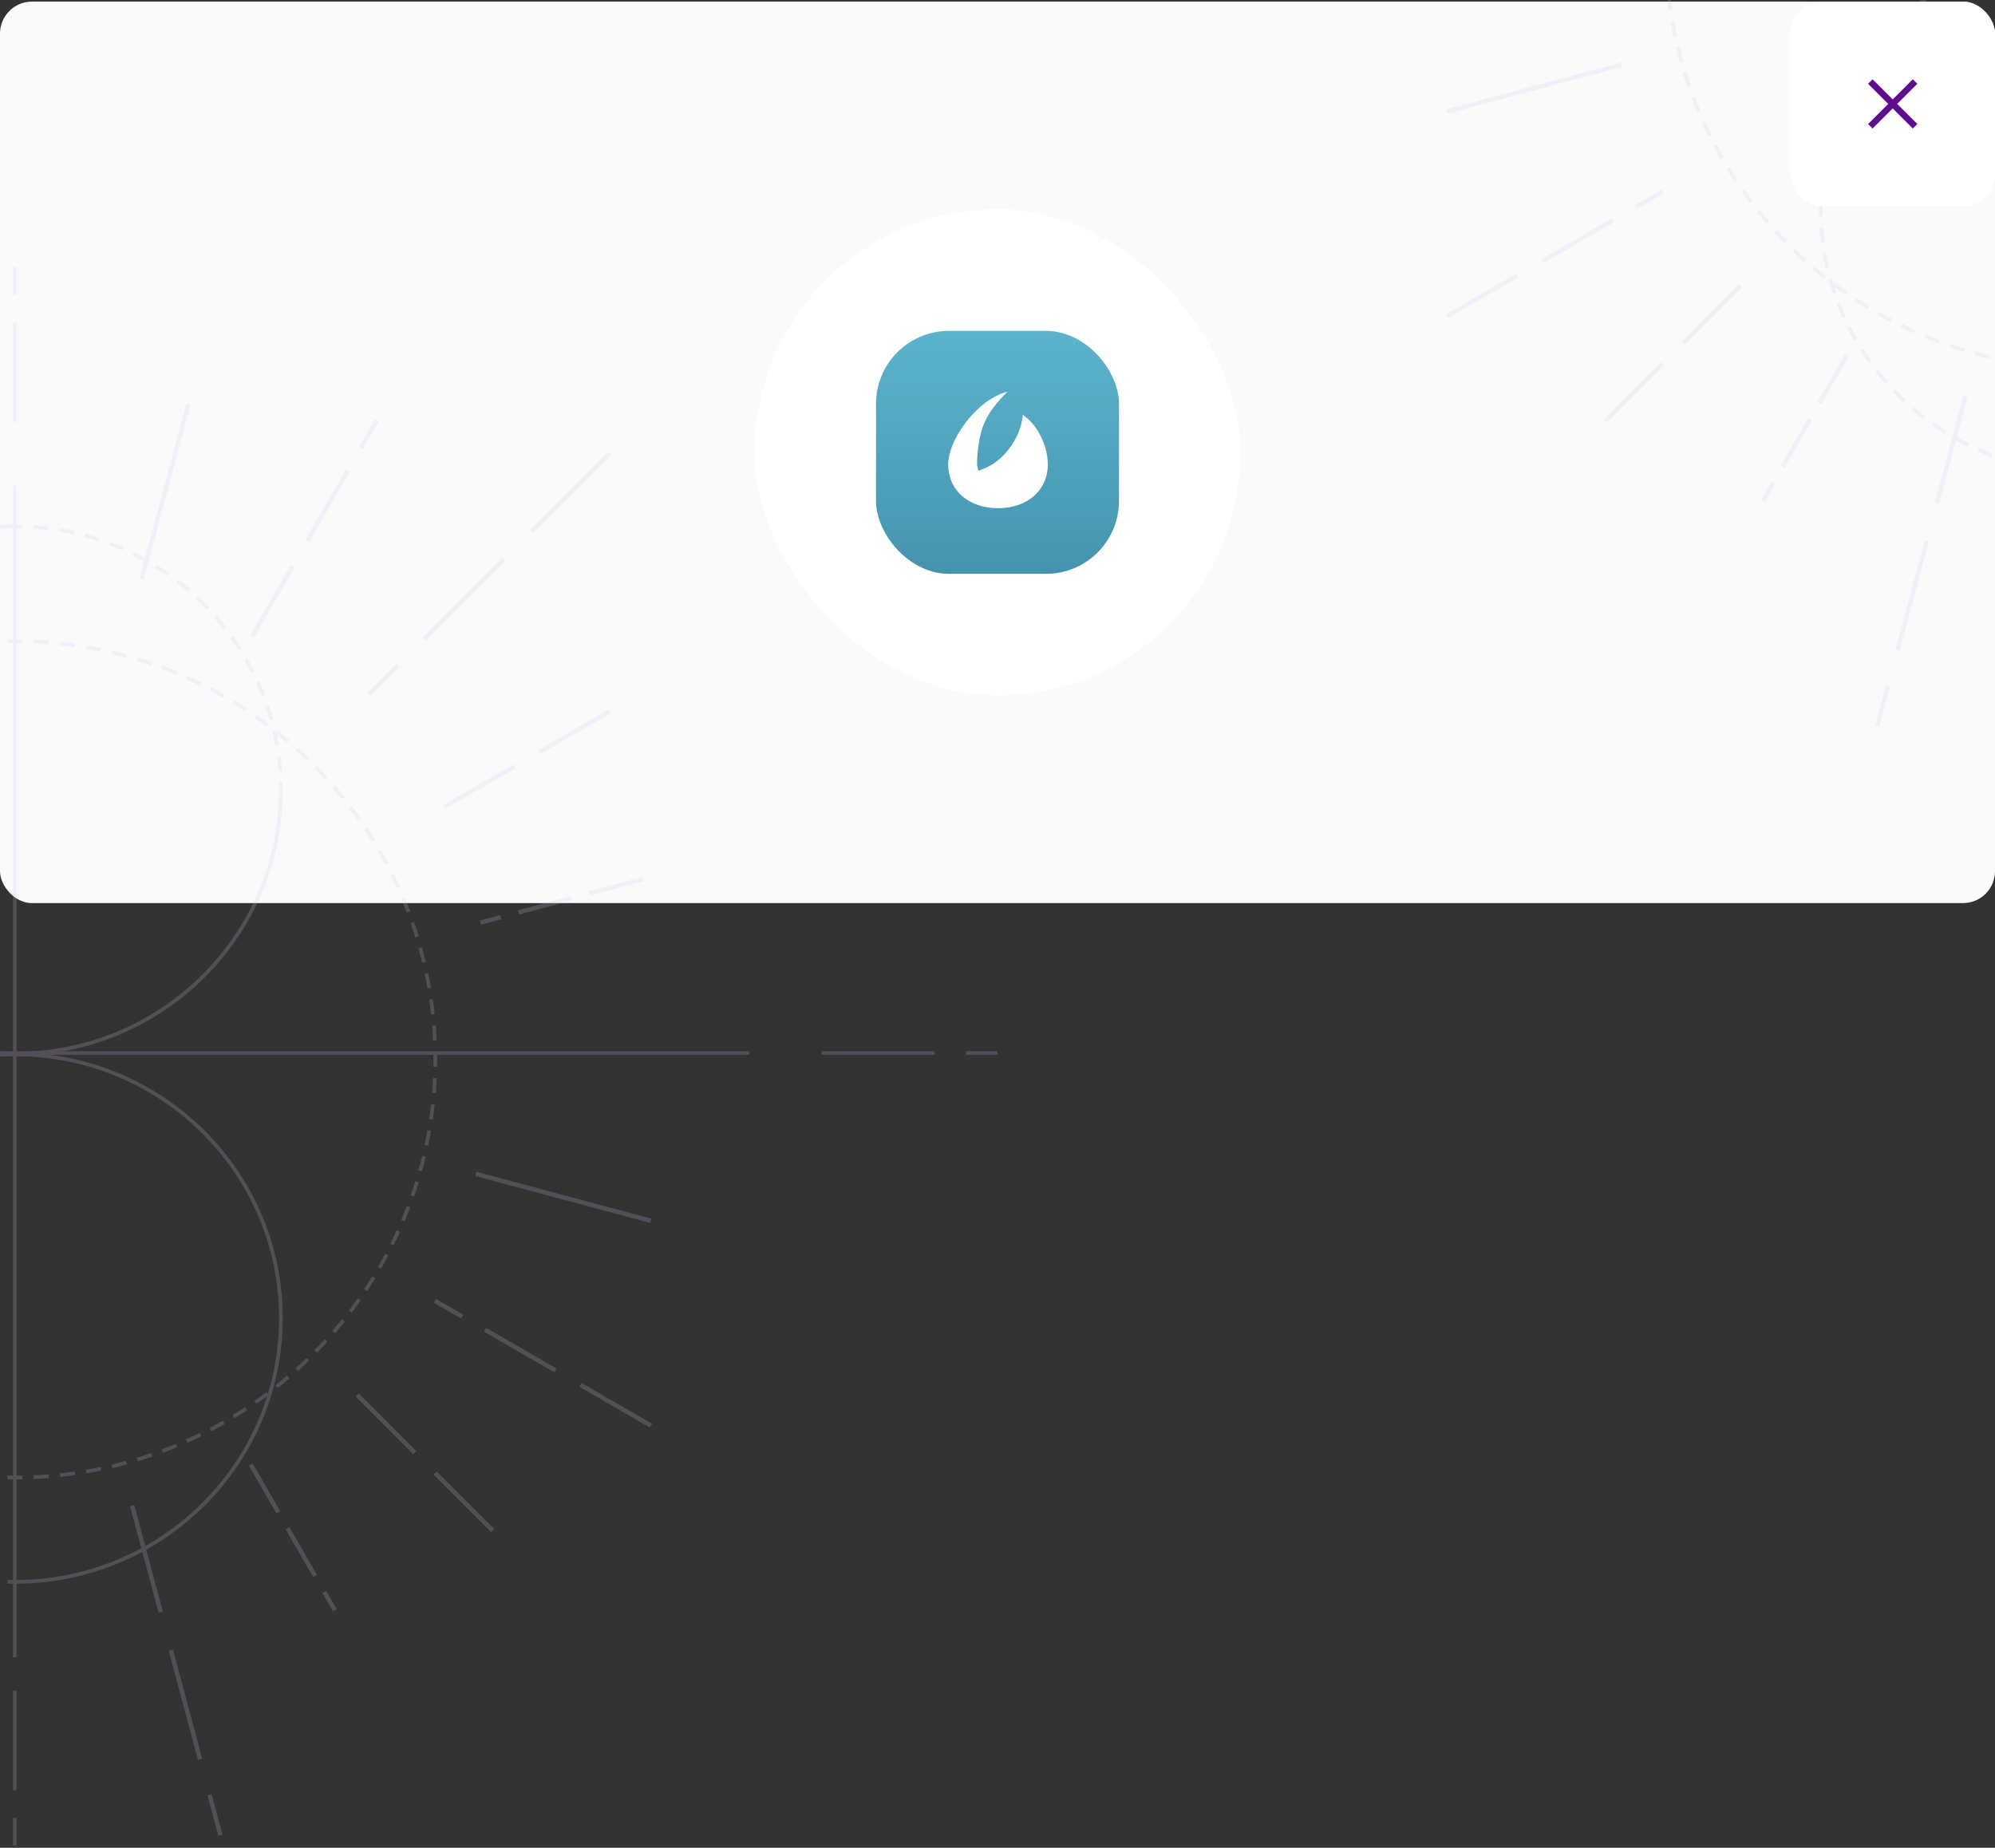 <svg width="624" height="578" viewBox="0 0 624 578" fill="none" xmlns="http://www.w3.org/2000/svg">
    <rect x="0" y="0" width="624" height="578" fill="#333333" stroke="none"/>
    <rect y="0.5" width="624" height="282" rx="10" fill="#FAFAFB"/>
    <g opacity="0.2">
        <path d="M-51.488 126.605L-36.826 181.361L-35.501 181.006L-50.163 126.25L-51.488 126.605Z" fill="#D9BDE6"/>
        <path d="M-110.291 131.894L-105.365 140.432L-104.178 139.745L-109.104 131.207L-110.291 131.894Z" fill="#D9BDE6"/>
        <path d="M135.699 407.507L144.231 412.436L144.917 411.248L136.385 406.318L135.699 407.507Z" fill="#D9BDE6"/>
        <path d="M151.345 416.544L173.386 429.278L174.072 428.09L152.03 415.356L151.345 416.544Z" fill="#D9BDE6"/>
        <path d="M203.25 446.531L181.208 433.796L181.894 432.608L203.936 445.342L203.25 446.531Z" fill="#D9BDE6"/>
        <path d="M-88.538 169.603L-101.264 147.547L-100.076 146.861L-87.35 168.917L-88.538 169.603Z" fill="#D9BDE6"/>
        <path d="M-84.018 177.43L-71.292 199.486L-70.104 198.8L-82.83 176.743L-84.018 177.43Z" fill="#D9BDE6"/>
        <path d="M-148.66 287.565L-142.316 289.267L-141.961 287.941L-148.305 286.24L-148.66 287.565Z" fill="#D9BDE6"/>
        <path d="M-154.209 286.077L-170.864 281.611L-170.509 280.286L-153.854 284.751L-154.209 286.077Z" fill="#D9BDE6"/>
        <path d="M-193.071 275.658L-176.417 280.123L-176.062 278.797L-192.716 274.332L-193.071 275.658Z" fill="#D9BDE6"/>
        <path d="M104.127 504.022L100.843 498.33L102.03 497.644L105.315 503.335L104.127 504.022Z" fill="#D9BDE6"/>
        <path d="M89.347 478.408L97.968 493.349L99.156 492.663L90.535 477.721L89.347 478.408Z" fill="#D9BDE6"/>
        <path d="M86.474 473.427L77.853 458.486L79.04 457.8L87.661 472.741L86.474 473.427Z" fill="#D9BDE6"/>
        <path d="M-160.954 235.812L-182.996 223.078L-182.31 221.889L-160.268 234.624L-160.954 235.812Z" fill="#D9BDE6"/>
        <path d="M-153.134 240.331L-131.092 253.065L-130.406 251.877L-152.448 239.143L-153.134 240.331Z" fill="#D9BDE6"/>
        <path d="M129.237 454.864L111.24 436.855L112.21 435.885L130.207 453.894L129.237 454.864Z" fill="#D9BDE6"/>
        <path d="M135.625 461.255L153.622 479.264L154.592 478.293L136.595 460.284L135.625 461.255Z" fill="#D9BDE6"/>
        <path d="M-116.957 208.508L-107.668 217.803L-106.698 216.832L-115.987 207.537L-116.957 208.508Z" fill="#D9BDE6"/>
        <path d="M-125.088 200.375L-150.052 175.395L-149.082 174.425L-124.118 199.405L-125.088 200.375Z" fill="#D9BDE6"/>
        <path d="M-183.137 142.281L-158.754 166.681L-157.784 165.71L-182.168 141.311L-183.137 142.281Z" fill="#D9BDE6"/>
        <path d="M68.292 574.291L64.892 561.594L66.217 561.239L69.617 573.936L68.292 574.291Z" fill="#D9BDE6"/>
        <path d="M52.783 516.36L61.92 550.484L63.245 550.129L54.108 516.005L52.783 516.36Z" fill="#D9BDE6"/>
        <path d="M49.597 504.457L40.672 471.127L41.997 470.772L50.922 504.102L49.597 504.457Z" fill="#D9BDE6"/>
        <path d="M203.386 382.543L148.666 367.871L149.021 366.545L203.741 381.217L203.386 382.543Z" fill="#D9BDE6"/>
        <path d="M-136.101 412.439L-127.569 407.509L-128.254 406.321L-136.787 411.25L-136.101 412.439Z" fill="#D9BDE6"/>
        <path d="M-143.214 416.543L-165.256 429.277L-165.942 428.089L-143.9 415.354L-143.214 416.543Z" fill="#D9BDE6"/>
        <path d="M-195.118 446.531L-173.076 433.796L-173.762 432.608L-195.804 445.342L-195.118 446.531Z" fill="#D9BDE6"/>
        <path d="M118.423 131.894L113.497 140.432L112.309 139.745L117.235 131.207L118.423 131.894Z" fill="#D9BDE6"/>
        <path d="M96.664 169.603L109.39 147.547L108.202 146.861L95.476 168.917L96.664 169.603Z" fill="#D9BDE6"/>
        <path d="M92.151 177.43L79.425 199.486L78.237 198.8L90.963 176.743L92.151 177.43Z" fill="#D9BDE6"/>
        <path d="M156.792 287.565L150.447 289.267L150.092 287.941L156.437 286.24L156.792 287.565Z" fill="#D9BDE6"/>
        <path d="M162.34 286.077L178.994 281.611L178.639 280.286L161.985 284.751L162.34 286.077Z" fill="#D9BDE6"/>
        <path d="M201.202 275.658L184.548 280.123L184.193 278.797L200.847 274.332L201.202 275.658Z" fill="#D9BDE6"/>
        <path d="M-95.996 504.022L-92.712 498.33L-93.9 497.644L-97.184 503.335L-95.996 504.022Z" fill="#D9BDE6"/>
        <path d="M-81.217 478.408L-89.838 493.349L-91.026 492.663L-82.405 477.721L-81.217 478.408Z" fill="#D9BDE6"/>
        <path d="M-78.343 473.427L-69.722 458.486L-70.91 457.8L-79.531 472.741L-78.343 473.427Z" fill="#D9BDE6"/>
        <path d="M169.082 235.813L191.123 223.079L190.438 221.891L168.396 234.625L169.082 235.813Z" fill="#D9BDE6"/>
        <path d="M161.263 240.331L139.221 253.065L138.535 251.877L160.577 239.143L161.263 240.331Z" fill="#D9BDE6"/>
        <path d="M-121.11 454.864L-103.112 436.855L-104.082 435.885L-122.079 453.894L-121.11 454.864Z" fill="#D9BDE6"/>
        <path d="M-127.499 461.254L-145.496 479.262L-146.466 478.292L-128.469 460.283L-127.499 461.254Z" fill="#D9BDE6"/>
        <path d="M125.083 208.508L115.794 217.803L114.824 216.832L124.113 207.537L125.083 208.508Z" fill="#D9BDE6"/>
        <path d="M133.214 200.375L158.178 175.395L157.208 174.425L132.245 199.405L133.214 200.375Z" fill="#D9BDE6"/>
        <path d="M191.264 142.281L166.88 166.681L165.911 165.71L190.294 141.311L191.264 142.281Z" fill="#D9BDE6"/>
        <path d="M-60.16 574.291L-56.761 561.594L-58.085 561.239L-61.485 573.936L-60.16 574.291Z" fill="#D9BDE6"/>
        <path d="M-44.651 516.36L-53.789 550.484L-55.114 550.129L-45.976 516.005L-44.651 516.36Z" fill="#D9BDE6"/>
        <path d="M-41.465 504.457L-32.54 471.127L-33.865 470.772L-42.79 504.102L-41.465 504.457Z" fill="#D9BDE6"/>
        <path d="M-195.255 382.543L-140.534 367.871L-140.889 366.545L-195.61 381.217L-195.255 382.543Z" fill="#D9BDE6"/>
        <path d="M59.617 126.605L44.955 181.361L43.63 181.006L58.292 126.25L59.617 126.605Z" fill="#D9BDE6"/>
        <path d="M-238.175 329.955H-248V328.834H-238.175V329.955Z" fill="#D9BDE6"/>
        <path d="M-192.983 329.955H-228.352V328.834H-192.983V329.955Z" fill="#D9BDE6"/>
        <path d="M234.386 329.955H94.458H-45.47L-181.193 329.955V328.834L-45.47 328.834H94.458H234.386V329.955Z" fill="#D9BDE6"/>
        <path d="M292.352 329.955L256.983 329.955V328.834L292.352 328.834V329.955Z" fill="#D9BDE6"/>
        <path d="M312 329.955H302.175V328.834H312V329.955Z" fill="#D9BDE6"/>
        <path d="M5.176 83.5L5.176 92.164H4.066L4.066 83.5H5.176Z" fill="#D9BDE6"/>
        <path d="M5.176 100.828L5.176 132.018H4.066L4.066 100.828H5.176Z" fill="#D9BDE6"/>
        <path d="M5.176 151.946L5.176 518.43H4.066L4.066 151.946H5.176Z" fill="#D9BDE6"/>
        <path d="M5.176 528.827L5.176 560.017H4.066L4.066 528.827H5.176Z" fill="#D9BDE6"/>
        <path d="M5.176 568.681L5.176 577.345H4.066L4.066 568.681H5.176Z" fill="#D9BDE6"/>
        <path fill-rule="evenodd" clip-rule="evenodd" d="M2.303 199.99C3.093 199.976 3.884 199.969 4.676 199.969C5.469 199.969 6.26 199.976 7.05 199.99L7.03 201.151C6.247 201.137 5.462 201.131 4.676 201.131C3.89 201.131 3.106 201.137 2.323 201.151L2.303 199.99ZM10.591 200.099C12.173 200.168 13.748 200.265 15.316 200.389L15.224 201.547C13.67 201.424 12.109 201.328 10.54 201.259L10.591 200.099ZM-5.963 200.389C-4.395 200.265 -2.82 200.168 -1.238 200.099L-1.187 201.259C-2.756 201.328 -4.317 201.424 -5.871 201.547L-5.963 200.389ZM18.843 200.716C20.416 200.883 21.982 201.078 23.538 201.299L23.375 202.449C21.831 202.229 20.28 202.037 18.72 201.871L18.843 200.716ZM-14.185 201.299C-12.629 201.078 -11.063 200.883 -9.49 200.716L-9.367 201.871C-10.927 202.037 -12.479 202.229 -14.022 202.449L-14.185 201.299ZM27.045 201.846C28.602 202.111 30.15 202.402 31.689 202.72L31.453 203.857C29.928 203.542 28.394 203.253 26.85 202.991L27.045 201.846ZM-22.335 202.72C-20.797 202.402 -19.249 202.111 -17.692 201.846L-17.497 202.991C-19.041 203.253 -20.576 203.542 -22.1 203.857L-22.335 202.72ZM-30.387 204.651C-28.87 204.236 -27.342 203.848 -25.804 203.486L-25.538 204.617C-27.063 204.975 -28.577 205.36 -30.081 205.771L-30.387 204.651ZM35.157 203.486C36.695 203.848 38.223 204.236 39.74 204.651L39.434 205.771C37.93 205.36 36.416 204.975 34.891 204.617L35.157 203.486ZM-38.298 207.083C-36.808 206.573 -35.307 206.089 -33.794 205.631L-33.458 206.743C-34.957 207.197 -36.446 207.676 -37.922 208.181L-38.298 207.083ZM43.147 205.631C44.66 206.089 46.161 206.573 47.651 207.083L47.275 208.181C45.798 207.676 44.31 207.197 42.811 206.743L43.147 205.631ZM-46.038 210.007C-44.584 209.404 -43.116 208.827 -41.636 208.276L-41.231 209.364C-42.698 209.911 -44.152 210.483 -45.594 211.079L-46.038 210.007ZM50.989 208.276C52.469 208.827 53.937 209.404 55.391 210.007L54.947 211.079C53.505 210.483 52.051 209.911 50.584 209.364L50.989 208.276ZM-53.581 213.412C-52.168 212.72 -50.74 212.052 -49.298 211.409L-48.825 212.469C-50.254 213.107 -51.669 213.769 -53.071 214.455L-53.581 213.412ZM58.651 211.409C60.093 212.052 61.521 212.72 62.934 213.412L62.423 214.455C61.022 213.769 59.607 213.107 58.178 212.469L58.651 211.409ZM-60.897 217.285C-59.529 216.504 -58.145 215.748 -56.746 215.016L-56.208 216.044C-57.594 216.77 -58.965 217.52 -60.322 218.293L-60.897 217.285ZM66.099 215.016C67.498 215.748 68.882 216.504 70.25 217.285L69.674 218.293C68.318 217.52 66.947 216.77 65.561 216.044L66.099 215.016ZM-67.954 221.607C-66.636 220.742 -65.303 219.9 -63.953 219.082L-63.351 220.075C-64.689 220.886 -66.011 221.721 -67.317 222.578L-67.954 221.607ZM73.306 219.082C74.656 219.9 75.989 220.742 77.307 221.607L76.669 222.578C75.364 221.721 74.042 220.886 72.704 220.075L73.306 219.082ZM-74.727 226.362C-73.466 225.417 -72.188 224.494 -70.893 223.593L-70.23 224.546C-71.514 225.439 -72.781 226.354 -74.03 227.291L-74.727 226.362ZM80.246 223.593C81.541 224.494 82.819 225.417 84.08 226.362L83.383 227.291C82.134 226.354 80.867 225.439 79.583 224.546L80.246 223.593ZM-81.191 231.531C-79.991 230.509 -78.773 229.507 -77.537 228.528L-76.816 229.438C-78.041 230.409 -79.248 231.402 -80.437 232.415L-81.191 231.531ZM86.89 228.528C88.126 229.507 89.344 230.509 90.544 231.531L89.79 232.415C88.601 231.402 87.394 230.409 86.168 229.438L86.89 228.528ZM-87.319 237.093C-86.185 235.997 -85.032 234.922 -83.859 233.867L-83.083 234.731C-84.245 235.776 -85.388 236.842 -86.512 237.928L-87.319 237.093ZM93.212 233.867C94.385 234.922 95.538 235.997 96.672 237.093L95.865 237.928C94.741 236.842 93.598 235.776 92.436 234.731L93.212 233.867ZM-93.088 243.026C-92.025 241.862 -90.941 240.717 -89.837 239.591L-89.008 240.405C-90.102 241.52 -91.177 242.655 -92.231 243.809L-93.088 243.026ZM99.19 239.591C100.294 240.717 101.378 241.862 102.441 243.026L101.584 243.809C100.53 242.655 99.455 241.52 98.361 240.405L99.19 239.591ZM-98.476 249.308C-97.487 248.08 -96.477 246.869 -95.445 245.677L-94.567 246.437C-95.59 247.619 -96.591 248.819 -97.571 250.036L-98.476 249.308ZM104.798 245.677C105.83 246.869 106.84 248.08 107.829 249.308L106.924 250.036C105.944 248.819 104.942 247.619 103.92 246.437L104.798 245.677ZM-103.459 255.916C-102.549 254.627 -101.617 253.356 -100.662 252.102L-99.738 252.806C-100.685 254.048 -101.609 255.309 -102.511 256.586L-103.459 255.916ZM110.015 252.102C110.97 253.356 111.902 254.627 112.812 255.916L111.864 256.586C110.962 255.309 110.038 254.048 109.091 252.806L110.015 252.102ZM-108.019 262.824C-107.191 261.48 -106.34 260.152 -105.466 258.841L-104.5 259.485C-105.366 260.785 -106.21 262.101 -107.03 263.433L-108.019 262.824ZM114.819 258.841C115.693 260.152 116.544 261.48 117.372 262.824L116.383 263.433C115.563 262.101 114.719 260.785 113.853 259.485L114.819 258.841ZM-112.133 270.004C-111.392 268.61 -110.626 267.232 -109.837 265.868L-108.832 266.45C-109.614 267.802 -110.373 269.168 -111.108 270.549L-112.133 270.004ZM119.19 265.868C119.979 267.232 120.745 268.611 121.486 270.004L120.461 270.549C119.726 269.168 118.967 267.802 118.185 266.45L119.19 265.868ZM-115.785 277.43C-115.134 275.993 -114.457 274.568 -113.756 273.159L-112.716 273.676C-113.411 275.073 -114.082 276.485 -114.727 277.909L-115.785 277.43ZM123.109 273.159C123.81 274.569 124.487 275.993 125.138 277.43L124.08 277.91C123.435 276.485 122.764 275.073 122.069 273.676L123.109 273.159ZM-118.959 285.075C-118.401 283.598 -117.816 282.134 -117.206 280.683L-116.135 281.133C-116.74 282.571 -117.319 284.023 -117.873 285.486L-118.959 285.075ZM126.559 280.683C127.169 282.134 127.753 283.598 128.312 285.075L127.226 285.486C126.672 284.023 126.093 282.572 125.488 281.134L126.559 280.683ZM-121.641 292.906C-121.177 291.395 -120.686 289.896 -120.169 288.409L-119.072 288.79C-119.584 290.264 -120.071 291.75 -120.531 293.247L-121.641 292.906ZM129.522 288.409C130.039 289.896 130.53 291.395 130.994 292.906L129.884 293.247C129.424 291.75 128.937 290.264 128.425 288.79L129.522 288.409ZM-123.817 300.888C-123.45 299.351 -123.056 297.825 -122.635 296.309L-121.516 296.62C-121.933 298.122 -122.324 299.635 -122.687 301.158L-123.817 300.888ZM131.988 296.309C132.409 297.825 132.803 299.351 133.17 300.888L132.04 301.158C131.677 299.635 131.286 298.122 130.869 296.62L131.988 296.309ZM-125.481 308.996C-125.213 307.439 -124.917 305.891 -124.594 304.354L-123.458 304.592C-123.778 306.116 -124.071 307.65 -124.337 309.193L-125.481 308.996ZM133.947 304.354C134.27 305.891 134.566 307.439 134.834 308.996L133.69 309.193C133.424 307.65 133.131 306.116 132.811 304.592L133.947 304.354ZM-126.629 317.196C-126.459 315.622 -126.262 314.058 -126.037 312.501L-124.887 312.667C-125.11 314.21 -125.306 315.761 -125.474 317.32L-126.629 317.196ZM135.39 312.501C135.615 314.058 135.812 315.622 135.981 317.196L134.827 317.32C134.659 315.761 134.463 314.21 134.24 312.667L135.39 312.501ZM-127.256 325.447C-127.185 323.865 -127.087 322.29 -126.96 320.722L-125.803 320.816C-125.928 322.369 -126.026 323.93 -126.096 325.499L-127.256 325.447ZM136.313 320.723C136.44 322.29 136.538 323.865 136.609 325.447L135.449 325.499C135.379 323.931 135.281 322.369 135.156 320.816L136.313 320.723ZM-127.387 331.362C-127.387 330.569 -127.38 329.778 -127.366 328.988L-126.205 329.009C-126.219 329.792 -126.226 330.576 -126.226 331.362C-126.226 332.148 -126.219 332.932 -126.205 333.715L-127.366 333.736C-127.38 332.946 -127.387 332.155 -127.387 331.362ZM136.719 328.989C136.733 329.778 136.74 330.569 136.74 331.362C136.74 332.155 136.733 332.946 136.719 333.736L135.558 333.715C135.572 332.932 135.579 332.148 135.579 331.362C135.579 330.576 135.572 329.792 135.558 329.009L136.719 328.989ZM-126.96 342.002C-127.087 340.434 -127.185 338.859 -127.256 337.277L-126.096 337.225C-126.026 338.794 -125.928 340.355 -125.803 341.908L-126.96 342.002ZM136.609 337.277C136.538 338.859 136.44 340.434 136.313 342.002L135.156 341.908C135.281 340.355 135.379 338.794 135.449 337.225L136.609 337.277ZM-126.037 350.223C-126.262 348.667 -126.459 347.102 -126.629 345.528L-125.474 345.404C-125.306 346.963 -125.11 348.514 -124.887 350.057L-126.037 350.223ZM135.981 345.529C135.812 347.102 135.615 348.667 135.39 350.223L134.24 350.057C134.463 348.514 134.659 346.963 134.827 345.404L135.981 345.529ZM-124.594 358.37C-124.917 356.833 -125.213 355.285 -125.481 353.729L-124.337 353.531C-124.071 355.074 -123.778 356.608 -123.458 358.132L-124.594 358.37ZM134.834 353.729C134.566 355.285 134.27 356.833 133.947 358.37L132.811 358.132C133.131 356.608 133.424 355.074 133.69 353.531L134.834 353.729ZM-122.635 366.415C-123.056 364.899 -123.45 363.373 -123.817 361.836L-122.687 361.566C-122.324 363.089 -121.933 364.602 -121.516 366.105L-122.635 366.415ZM133.17 361.836C132.803 363.373 132.409 364.899 131.988 366.415L130.869 366.105C131.286 364.602 131.677 363.089 132.04 361.566L133.17 361.836ZM-120.169 374.316C-120.686 372.828 -121.177 371.329 -121.641 369.818L-120.531 369.477C-120.071 370.974 -119.584 372.46 -119.072 373.934L-120.169 374.316ZM130.994 369.818C130.53 371.329 130.039 372.828 129.522 374.316L128.425 373.934C128.937 372.46 129.424 370.974 129.884 369.477L130.994 369.818ZM-117.206 382.041C-117.816 380.59 -118.401 379.126 -118.959 377.649L-117.873 377.238C-117.319 378.702 -116.74 380.153 -116.135 381.591L-117.206 382.041ZM128.312 377.649C127.753 379.126 127.169 380.59 126.559 382.041L125.488 381.591C126.093 380.153 126.672 378.702 127.226 377.238L128.312 377.649ZM-113.756 389.565C-114.457 388.156 -115.134 386.732 -115.785 385.294L-114.727 384.815C-114.082 386.24 -113.411 387.651 -112.716 389.048L-113.756 389.565ZM125.138 385.294C124.487 386.732 123.81 388.156 123.109 389.565L122.069 389.048C122.764 387.651 123.435 386.24 124.08 384.815L125.138 385.294ZM-109.837 396.856C-110.626 395.492 -111.392 394.114 -112.133 392.72L-111.108 392.175C-110.373 393.556 -109.614 394.923 -108.832 396.274L-109.837 396.856ZM121.486 392.72C120.745 394.114 119.979 395.492 119.19 396.856L118.185 396.274C118.967 394.923 119.726 393.556 120.461 392.175L121.486 392.72ZM-105.466 403.883C-106.34 402.572 -107.191 401.244 -108.019 399.9L-107.03 399.291C-106.21 400.623 -105.366 401.939 -104.5 403.239L-105.466 403.883ZM117.372 399.9C116.544 401.244 115.693 402.572 114.819 403.883L113.853 403.239C114.719 401.939 115.563 400.623 116.383 399.291L117.372 399.9ZM-100.662 410.622C-101.617 409.368 -102.549 408.097 -103.459 406.808L-102.511 406.139C-101.609 407.416 -100.685 408.676 -99.738 409.919L-100.662 410.622ZM112.812 406.808C111.902 408.097 110.97 409.368 110.015 410.622L109.091 409.919C110.038 408.676 110.962 407.416 111.864 406.139L112.812 406.808ZM-95.445 417.047C-96.477 415.855 -97.487 414.644 -98.476 413.416L-97.571 412.688C-96.591 413.906 -95.59 415.106 -94.567 416.287L-95.445 417.047ZM107.829 413.416C106.84 414.644 105.83 415.855 104.798 417.047L103.92 416.287C104.942 415.106 105.944 413.906 106.924 412.688L107.829 413.416ZM-89.837 423.133C-90.941 422.007 -92.025 420.862 -93.088 419.698L-92.231 418.915C-91.177 420.069 -90.102 421.204 -89.008 422.319L-89.837 423.133ZM102.441 419.698C101.378 420.862 100.294 422.007 99.19 423.133L98.361 422.319C99.455 421.204 100.53 420.069 101.584 418.915L102.441 419.698ZM-83.859 428.857C-85.032 427.802 -86.185 426.727 -87.319 425.631L-86.512 424.796C-85.388 425.882 -84.245 426.948 -83.083 427.993L-83.859 428.857ZM96.672 425.631C95.538 426.727 94.385 427.802 93.212 428.857L92.436 427.993C93.598 426.948 94.741 425.882 95.865 424.796L96.672 425.631ZM-77.537 434.196C-78.773 433.217 -79.991 432.215 -81.191 431.193L-80.437 430.309C-79.248 431.323 -78.041 432.315 -76.816 433.286L-77.537 434.196ZM90.544 431.193C89.344 432.215 88.126 433.217 86.89 434.196L86.168 433.286C87.394 432.315 88.601 431.323 89.79 430.309L90.544 431.193ZM-70.893 439.131C-72.188 438.231 -73.466 437.307 -74.727 436.362L-74.03 435.433C-72.781 436.37 -71.514 437.285 -70.23 438.178L-70.893 439.131ZM84.08 436.362C82.819 437.307 81.541 438.231 80.246 439.131L79.583 438.178C80.867 437.285 82.134 436.37 83.383 435.433L84.08 436.362ZM-63.953 443.642C-65.303 442.824 -66.636 441.982 -67.954 441.117L-67.317 440.146C-66.011 441.003 -64.689 441.838 -63.351 442.649L-63.953 443.642ZM77.307 441.117C75.989 441.982 74.656 442.824 73.306 443.642L72.704 442.649C74.042 441.838 75.364 441.003 76.669 440.146L77.307 441.117ZM-56.746 447.709C-58.145 446.976 -59.529 446.22 -60.897 445.44L-60.322 444.431C-58.965 445.204 -57.594 445.954 -56.208 446.68L-56.746 447.709ZM70.25 445.44C68.882 446.22 67.498 446.976 66.099 447.709L65.561 446.68C66.947 445.954 68.318 445.204 69.674 444.431L70.25 445.44ZM-49.298 451.316C-50.74 450.672 -52.168 450.004 -53.581 449.312L-53.071 448.269C-51.669 448.955 -50.254 449.618 -48.825 450.255L-49.298 451.316ZM62.934 449.312C61.521 450.004 60.093 450.672 58.651 451.316L58.178 450.255C59.607 449.618 61.022 448.955 62.423 448.269L62.934 449.312ZM-41.636 454.448C-43.116 453.897 -44.584 453.32 -46.038 452.718L-45.594 451.645C-44.152 452.242 -42.698 452.814 -41.231 453.36L-41.636 454.448ZM55.391 452.718C53.937 453.32 52.469 453.897 50.989 454.448L50.584 453.36C52.051 452.814 53.505 452.242 54.947 451.645L55.391 452.718ZM-33.794 457.093C-35.307 456.635 -36.808 456.151 -38.298 455.641L-37.922 454.543C-36.446 455.048 -34.957 455.528 -33.458 455.981L-33.794 457.093ZM47.651 455.641C46.161 456.151 44.66 456.635 43.147 457.093L42.811 455.981C44.31 455.528 45.798 455.048 47.275 454.543L47.651 455.641ZM-25.804 459.238C-27.342 458.876 -28.87 458.488 -30.387 458.073L-30.081 456.953C-28.577 457.364 -27.063 457.749 -25.538 458.107L-25.804 459.238ZM39.74 458.073C38.223 458.488 36.695 458.876 35.157 459.238L34.891 458.107C36.416 457.749 37.93 457.364 39.434 456.953L39.74 458.073ZM-17.692 460.878C-19.249 460.614 -20.797 460.322 -22.335 460.004L-22.1 458.867C-20.576 459.182 -19.041 459.471 -17.497 459.733L-17.692 460.878ZM31.688 460.004C30.15 460.322 28.602 460.614 27.045 460.878L26.85 459.733C28.394 459.471 29.928 459.182 31.453 458.867L31.688 460.004ZM-9.49 462.008C-11.063 461.841 -12.629 461.646 -14.185 461.425L-14.022 460.275C-12.479 460.495 -10.927 460.687 -9.367 460.853L-9.49 462.008ZM23.538 461.425C21.982 461.646 20.416 461.841 18.843 462.008L18.72 460.853C20.28 460.687 21.832 460.495 23.375 460.275L23.538 461.425ZM-1.238 462.625C-2.82 462.556 -4.395 462.459 -5.963 462.335L-5.871 461.177C-4.317 461.3 -2.756 461.396 -1.187 461.465L-1.238 462.625ZM15.316 462.335C13.748 462.459 12.173 462.556 10.591 462.625L10.54 461.465C12.109 461.396 13.67 461.3 15.224 461.177L15.316 462.335ZM4.676 462.755C3.884 462.755 3.093 462.748 2.303 462.734L2.323 461.573C3.106 461.587 3.89 461.594 4.676 461.594C5.462 461.594 6.247 461.587 7.03 461.573L7.05 462.734C6.26 462.748 5.469 462.755 4.676 462.755Z" fill="#D9BDE6"/>
        <path d="M-77.924 412.324C-77.924 367.079 -40.946 330.392 4.678 330.392C50.303 330.392 87.281 367.079 87.281 412.324C87.281 457.569 50.303 494.255 4.678 494.255C3.904 494.255 3.133 494.245 2.364 494.224L2.332 495.385C3.112 495.406 3.894 495.417 4.678 495.417C50.935 495.417 88.442 458.219 88.442 412.324C88.442 366.428 50.935 329.231 4.678 329.231C-41.579 329.231 -79.086 366.428 -79.086 412.324H-77.924Z" fill="#D9BDE6"/>
        <path d="M-79.086 412.324C-79.086 413.108 -79.075 413.89 -79.053 414.67L-77.892 414.637C-77.913 413.869 -77.924 413.098 -77.924 412.324H-79.086Z" fill="#D9BDE6"/>
        <path d="M-78.881 418.175C-78.771 419.74 -78.618 421.293 -78.422 422.833L-77.27 422.686C-77.463 421.168 -77.615 419.637 -77.723 418.094L-78.881 418.175Z" fill="#D9BDE6"/>
        <path d="M-77.905 426.304C-77.641 427.849 -77.334 429.38 -76.986 430.894L-75.854 430.634C-76.198 429.141 -76.5 427.632 -76.76 426.109L-77.905 426.304Z" fill="#D9BDE6"/>
        <path d="M-76.126 434.297C-75.709 435.806 -75.251 437.299 -74.753 438.772L-73.653 438.4C-74.144 436.947 -74.596 435.476 -75.006 433.988L-76.126 434.297Z" fill="#D9BDE6"/>
        <path d="M-73.557 442.073C-72.993 443.532 -72.389 444.971 -71.746 446.389L-70.688 445.909C-71.322 444.511 -71.918 443.092 -72.474 441.654L-73.557 442.073Z" fill="#D9BDE6"/>
        <path d="M-70.228 449.554C-69.522 450.948 -68.778 452.32 -67.997 453.668L-66.992 453.086C-67.762 451.757 -68.496 450.404 -69.192 449.029L-70.228 449.554Z" fill="#D9BDE6"/>
        <path d="M-66.173 456.668C-65.334 457.985 -64.458 459.277 -63.548 460.542L-62.605 459.864C-63.503 458.616 -64.366 457.342 -65.194 456.044L-66.173 456.668Z" fill="#D9BDE6"/>
        <path d="M-61.438 463.348C-60.474 464.575 -59.476 465.775 -58.446 466.946L-57.574 466.179C-58.59 465.024 -59.574 463.841 -60.525 462.63L-61.438 463.348Z" fill="#D9BDE6"/>
        <path d="M-56.072 469.532C-54.993 470.659 -53.883 471.756 -52.743 472.821L-51.95 471.973C-53.075 470.922 -54.169 469.84 -55.233 468.729L-56.072 469.532Z" fill="#D9BDE6"/>
        <path d="M-50.129 475.163C-48.946 476.179 -47.734 477.163 -46.495 478.113L-45.788 477.191C-47.011 476.254 -48.206 475.284 -49.372 474.282L-50.129 475.163Z" fill="#D9BDE6"/>
        <path d="M-43.665 480.19C-42.39 481.085 -41.088 481.946 -39.762 482.771L-39.148 481.785C-40.457 480.972 -41.74 480.122 -42.998 479.239L-43.665 480.19Z" fill="#D9BDE6"/>
        <path d="M-36.743 484.563C-35.388 485.329 -34.008 486.059 -32.606 486.752L-32.092 485.71C-33.474 485.028 -34.835 484.308 -36.172 483.552L-36.743 484.563Z" fill="#D9BDE6"/>
        <path d="M-29.428 488.24C-28.005 488.87 -26.56 489.462 -25.097 490.014L-24.687 488.927C-26.13 488.383 -27.554 487.799 -28.957 487.178L-29.428 488.24Z" fill="#D9BDE6"/>
        <path d="M-21.788 491.184C-20.311 491.671 -18.816 492.119 -17.304 492.526L-17.002 491.404C-18.493 491.003 -19.967 490.562 -21.424 490.081L-21.788 491.184Z" fill="#D9BDE6"/>
        <path d="M-13.897 493.367C-12.381 493.707 -10.849 494.007 -9.303 494.264L-9.112 493.119C-10.637 492.865 -12.147 492.569 -13.642 492.233L-13.897 493.367Z" fill="#D9BDE6"/>
        <path d="M-5.831 494.769C-4.291 494.96 -2.737 495.11 -1.173 495.217L-1.093 494.059C-2.637 493.953 -4.169 493.805 -5.688 493.617L-5.831 494.769Z" fill="#D9BDE6"/>
        <path fill-rule="evenodd" clip-rule="evenodd" d="M4.678 329.047C50.303 329.047 87.281 292.361 87.281 247.116H88.442C88.442 293.011 50.935 330.209 4.678 330.209C-41.579 330.209 -79.086 293.011 -79.086 247.116C-79.086 201.22 -41.579 164.023 4.678 164.023V165.184C-40.946 165.184 -77.924 201.87 -77.924 247.116C-77.924 292.361 -40.946 329.047 4.678 329.047Z" fill="#D9BDE6"/>
        <path fill-rule="evenodd" clip-rule="evenodd" d="M88.409 244.77C88.431 245.549 88.442 246.331 88.442 247.116H87.281C87.281 246.342 87.27 245.571 87.248 244.802L88.409 244.77ZM87.778 236.606C87.974 238.146 88.128 239.699 88.237 241.264L87.079 241.345C86.971 239.802 86.819 238.271 86.626 236.753L87.778 236.606ZM86.342 228.545C86.691 230.06 86.997 231.59 87.261 233.135L86.117 233.331C85.856 231.808 85.554 230.299 85.21 228.806L86.342 228.545ZM84.109 220.667C84.608 222.141 85.066 223.633 85.482 225.142L84.362 225.451C83.952 223.963 83.501 222.492 83.009 221.039L84.109 220.667ZM81.102 213.051C81.745 214.469 82.35 215.908 82.914 217.367L81.831 217.786C81.274 216.347 80.678 214.929 80.044 213.531L81.102 213.051ZM77.353 205.771C78.134 207.119 78.878 208.491 79.584 209.886L78.548 210.41C77.852 209.035 77.118 207.683 76.348 206.353L77.353 205.771ZM72.904 198.897C73.814 200.163 74.69 201.455 75.529 202.772L74.55 203.396C73.722 202.097 72.859 200.823 71.961 199.576L72.904 198.897ZM67.802 192.493C68.832 193.664 69.83 194.864 70.794 196.092L69.881 196.809C68.93 195.599 67.946 194.415 66.93 193.261L67.802 192.493ZM62.099 186.618C63.239 187.684 64.35 188.781 65.428 189.907L64.589 190.711C63.526 189.599 62.431 188.518 61.306 187.467L62.099 186.618ZM55.851 181.327C57.09 182.277 58.302 183.26 59.485 184.276L58.728 185.157C57.562 184.155 56.367 183.185 55.145 182.248L55.851 181.327ZM49.118 176.668C50.445 177.493 51.746 178.354 53.022 179.25L52.354 180.2C51.096 179.317 49.813 178.468 48.505 177.654L49.118 176.668ZM41.963 172.688C43.364 173.38 44.744 174.11 46.099 174.877L45.528 175.888C44.191 175.132 42.831 174.412 41.448 173.729L41.963 172.688ZM34.453 169.425C35.917 169.978 37.361 170.57 38.784 171.2L38.314 172.262C36.91 171.64 35.486 171.057 34.043 170.512L34.453 169.425ZM26.66 166.914C28.172 167.32 29.667 167.768 31.144 168.256L30.78 169.358C29.324 168.878 27.849 168.436 26.358 168.035L26.66 166.914ZM18.66 165.175C20.205 165.433 21.737 165.732 23.253 166.073L22.998 167.206C21.503 166.87 19.993 166.575 18.469 166.321L18.66 165.175ZM10.529 164.222C12.094 164.329 13.647 164.479 15.187 164.67L15.044 165.823C13.525 165.634 11.993 165.486 10.45 165.381L10.529 164.222ZM4.678 164.023C5.463 164.023 6.245 164.033 7.024 164.055L6.992 165.216C6.223 165.195 5.452 165.184 4.678 165.184V164.023Z" fill="#D9BDE6"/>
    </g>
    <g opacity="0.2">
        <path d="M596.512 -220.395L611.174 -165.639L612.499 -165.994L597.837 -220.75L596.512 -220.395Z" fill="#D9BDE6"/>
        <path d="M537.709 -215.106L542.635 -206.568L543.822 -207.255L538.896 -215.793L537.709 -215.106Z" fill="#D9BDE6"/>
        <path d="M783.699 60.507L792.231 65.436L792.917 64.248L784.385 59.318L783.699 60.507Z" fill="#D9BDE6"/>
        <path d="M799.345 69.544L821.386 82.278L822.072 81.09L800.03 68.356L799.345 69.544Z" fill="#D9BDE6"/>
        <path d="M851.25 99.531L829.208 86.796L829.894 85.608L851.936 98.342L851.25 99.531Z" fill="#D9BDE6"/>
        <path d="M559.462 -177.397L546.736 -199.453L547.924 -200.139L560.65 -178.083L559.462 -177.397Z" fill="#D9BDE6"/>
        <path d="M563.982 -169.57L576.708 -147.514L577.896 -148.2L565.17 -170.257L563.982 -169.57Z" fill="#D9BDE6"/>
        <path d="M499.34 -59.435L505.684 -57.733L506.039 -59.059L499.695 -60.76L499.34 -59.435Z" fill="#D9BDE6"/>
        <path d="M493.791 -60.923L477.136 -65.389L477.491 -66.714L494.146 -62.249L493.791 -60.923Z" fill="#D9BDE6"/>
        <path d="M454.929 -71.342L471.583 -66.877L471.938 -68.203L455.284 -72.668L454.929 -71.342Z" fill="#D9BDE6"/>
        <path d="M752.127 157.022L748.843 151.33L750.03 150.644L753.315 156.335L752.127 157.022Z" fill="#D9BDE6"/>
        <path d="M737.347 131.408L745.968 146.349L747.156 145.663L738.535 130.721L737.347 131.408Z" fill="#D9BDE6"/>
        <path d="M734.473 126.427L725.853 111.486L727.04 110.8L735.661 125.741L734.473 126.427Z" fill="#D9BDE6"/>
        <path d="M487.046 -111.188L465.004 -123.922L465.69 -125.111L487.732 -112.376L487.046 -111.188Z" fill="#D9BDE6"/>
        <path d="M494.866 -106.669L516.908 -93.934L517.594 -95.123L495.552 -107.857L494.866 -106.669Z" fill="#D9BDE6"/>
        <path d="M777.237 107.864L759.24 89.855L760.21 88.885L778.207 106.894L777.237 107.864Z" fill="#D9BDE6"/>
        <path d="M783.625 114.255L801.622 132.264L802.592 131.293L784.595 113.284L783.625 114.255Z" fill="#D9BDE6"/>
        <path d="M531.043 -138.492L540.332 -129.197L541.302 -130.168L532.013 -139.463L531.043 -138.492Z" fill="#D9BDE6"/>
        <path d="M522.912 -146.625L497.948 -171.605L498.918 -172.575L523.882 -147.595L522.912 -146.625Z" fill="#D9BDE6"/>
        <path d="M464.863 -204.719L489.246 -180.319L490.216 -181.29L465.832 -205.689L464.863 -204.719Z" fill="#D9BDE6"/>
        <path d="M716.292 227.291L712.892 214.594L714.217 214.239L717.617 226.936L716.292 227.291Z" fill="#D9BDE6"/>
        <path d="M700.783 169.36L709.921 203.484L711.245 203.129L702.108 169.005L700.783 169.36Z" fill="#D9BDE6"/>
        <path d="M697.597 157.457L688.672 124.127L689.997 123.772L698.921 157.102L697.597 157.457Z" fill="#D9BDE6"/>
        <path d="M851.386 35.543L796.666 20.871L797.021 19.545L851.741 34.217L851.386 35.543Z" fill="#D9BDE6"/>
        <path d="M511.899 65.439L520.431 60.509L519.746 59.321L511.213 64.25L511.899 65.439Z" fill="#D9BDE6"/>
        <path d="M504.786 69.543L482.744 82.277L482.058 81.088L504.1 68.354L504.786 69.543Z" fill="#D9BDE6"/>
        <path d="M452.882 99.531L474.924 86.796L474.238 85.608L452.196 98.342L452.882 99.531Z" fill="#D9BDE6"/>
        <path d="M766.423 -215.106L761.497 -206.568L760.309 -207.255L765.235 -215.793L766.423 -215.106Z" fill="#D9BDE6"/>
        <path d="M744.664 -177.397L757.39 -199.453L756.202 -200.139L743.476 -178.083L744.664 -177.397Z" fill="#D9BDE6"/>
        <path d="M740.151 -169.57L727.425 -147.514L726.237 -148.2L738.963 -170.257L740.151 -169.57Z" fill="#D9BDE6"/>
        <path d="M804.792 -59.435L798.447 -57.733L798.092 -59.059L804.437 -60.76L804.792 -59.435Z" fill="#D9BDE6"/>
        <path d="M810.34 -60.923L826.994 -65.389L826.639 -66.714L809.985 -62.249L810.34 -60.923Z" fill="#D9BDE6"/>
        <path d="M849.202 -71.342L832.548 -66.877L832.193 -68.203L848.847 -72.668L849.202 -71.342Z" fill="#D9BDE6"/>
        <path d="M552.003 157.022L555.288 151.33L554.1 150.644L550.816 156.335L552.003 157.022Z" fill="#D9BDE6"/>
        <path d="M566.783 131.408L558.162 146.349L556.974 145.663L565.595 130.721L566.783 131.408Z" fill="#D9BDE6"/>
        <path d="M569.657 126.427L578.278 111.486L577.09 110.8L568.469 125.741L569.657 126.427Z" fill="#D9BDE6"/>
        <path d="M817.082 -111.187L839.123 -123.921L838.438 -125.109L816.396 -112.375L817.082 -111.187Z" fill="#D9BDE6"/>
        <path d="M809.263 -106.669L787.221 -93.934L786.535 -95.123L808.577 -107.857L809.263 -106.669Z" fill="#D9BDE6"/>
        <path d="M526.89 107.864L544.888 89.855L543.918 88.885L525.921 106.894L526.89 107.864Z" fill="#D9BDE6"/>
        <path d="M520.501 114.254L502.504 132.262L501.534 131.292L519.531 113.283L520.501 114.254Z" fill="#D9BDE6"/>
        <path d="M773.083 -138.492L763.794 -129.197L762.824 -130.168L772.113 -139.463L773.083 -138.492Z" fill="#D9BDE6"/>
        <path d="M781.214 -146.625L806.178 -171.605L805.208 -172.575L780.245 -147.595L781.214 -146.625Z" fill="#D9BDE6"/>
        <path d="M839.264 -204.719L814.88 -180.319L813.911 -181.29L838.294 -205.689L839.264 -204.719Z" fill="#D9BDE6"/>
        <path d="M587.84 227.291L591.24 214.594L589.915 214.239L586.515 226.936L587.84 227.291Z" fill="#D9BDE6"/>
        <path d="M603.349 169.36L594.211 203.484L592.886 203.129L602.024 169.005L603.349 169.36Z" fill="#D9BDE6"/>
        <path d="M606.535 157.457L615.46 124.127L614.135 123.772L605.21 157.102L606.535 157.457Z" fill="#D9BDE6"/>
        <path d="M452.745 35.543L507.466 20.871L507.111 19.545L452.39 34.217L452.745 35.543Z" fill="#D9BDE6"/>
        <path d="M707.617 -220.395L692.955 -165.639L691.63 -165.994L706.292 -220.75L707.617 -220.395Z" fill="#D9BDE6"/>
        <path fill-rule="evenodd" clip-rule="evenodd" d="M650.303 -147.01C651.093 -147.024 651.884 -147.031 652.676 -147.031C653.469 -147.031 654.26 -147.024 655.05 -147.01L655.03 -145.849C654.247 -145.863 653.462 -145.869 652.676 -145.869C651.89 -145.869 651.106 -145.863 650.323 -145.849L650.303 -147.01ZM658.591 -146.901C660.173 -146.832 661.748 -146.735 663.316 -146.611L663.224 -145.453C661.67 -145.576 660.109 -145.672 658.54 -145.741L658.591 -146.901ZM642.037 -146.611C643.605 -146.735 645.18 -146.832 646.762 -146.901L646.813 -145.741C645.244 -145.672 643.683 -145.576 642.129 -145.453L642.037 -146.611ZM666.843 -146.284C668.416 -146.117 669.981 -145.922 671.538 -145.701L671.375 -144.551C669.832 -144.771 668.28 -144.963 666.72 -145.129L666.843 -146.284ZM633.815 -145.701C635.371 -145.922 636.937 -146.117 638.51 -146.284L638.633 -145.129C637.073 -144.963 635.521 -144.771 633.978 -144.551L633.815 -145.701ZM675.045 -145.154C676.602 -144.889 678.15 -144.598 679.688 -144.28L679.453 -143.143C677.929 -143.458 676.394 -143.747 674.85 -144.009L675.045 -145.154ZM625.665 -144.28C627.203 -144.598 628.751 -144.889 630.308 -145.154L630.503 -144.009C628.959 -143.747 627.424 -143.458 625.9 -143.143L625.665 -144.28ZM617.613 -142.349C619.13 -142.764 620.658 -143.152 622.196 -143.514L622.462 -142.383C620.937 -142.025 619.423 -141.64 617.919 -141.229L617.613 -142.349ZM683.157 -143.514C684.695 -143.152 686.223 -142.764 687.74 -142.349L687.434 -141.229C685.93 -141.64 684.416 -142.025 682.891 -142.383L683.157 -143.514ZM609.702 -139.917C611.192 -140.427 612.693 -140.911 614.206 -141.369L614.542 -140.257C613.043 -139.803 611.554 -139.324 610.078 -138.819L609.702 -139.917ZM691.147 -141.369C692.66 -140.911 694.161 -140.427 695.651 -139.917L695.275 -138.819C693.799 -139.324 692.31 -139.803 690.811 -140.257L691.147 -141.369ZM601.962 -136.993C603.416 -137.596 604.884 -138.173 606.364 -138.724L606.769 -137.636C605.302 -137.089 603.848 -136.517 602.406 -135.921L601.962 -136.993ZM698.989 -138.724C700.469 -138.173 701.937 -137.596 703.391 -136.993L702.947 -135.921C701.505 -136.517 700.051 -137.089 698.584 -137.636L698.989 -138.724ZM594.419 -133.588C595.832 -134.28 597.26 -134.948 598.702 -135.591L599.175 -134.531C597.746 -133.893 596.331 -133.231 594.929 -132.545L594.419 -133.588ZM706.651 -135.591C708.093 -134.948 709.521 -134.28 710.934 -133.588L710.424 -132.545C709.022 -133.231 707.607 -133.893 706.178 -134.531L706.651 -135.591ZM587.103 -129.715C588.471 -130.496 589.855 -131.252 591.254 -131.984L591.792 -130.956C590.406 -130.23 589.035 -129.48 587.679 -128.707L587.103 -129.715ZM714.099 -131.984C715.498 -131.252 716.881 -130.496 718.25 -129.715L717.674 -128.707C716.318 -129.48 714.947 -130.23 713.561 -130.956L714.099 -131.984ZM580.046 -125.393C581.364 -126.258 582.697 -127.1 584.047 -127.918L584.649 -126.925C583.311 -126.114 581.989 -125.279 580.684 -124.422L580.046 -125.393ZM721.306 -127.918C722.656 -127.1 723.989 -126.258 725.307 -125.393L724.669 -124.422C723.364 -125.279 722.042 -126.114 720.704 -126.925L721.306 -127.918ZM573.273 -120.638C574.534 -121.583 575.812 -122.506 577.107 -123.407L577.77 -122.454C576.486 -121.561 575.219 -120.646 573.97 -119.709L573.273 -120.638ZM728.246 -123.407C729.541 -122.506 730.819 -121.583 732.08 -120.638L731.383 -119.709C730.134 -120.646 728.867 -121.561 727.583 -122.454L728.246 -123.407ZM566.809 -115.469C568.009 -116.491 569.227 -117.493 570.463 -118.472L571.184 -117.562C569.959 -116.591 568.752 -115.598 567.563 -114.585L566.809 -115.469ZM734.89 -118.472C736.126 -117.493 737.344 -116.491 738.544 -115.469L737.79 -114.585C736.601 -115.598 735.394 -116.591 734.169 -117.562L734.89 -118.472ZM560.681 -109.907C561.815 -111.003 562.968 -112.078 564.141 -113.133L564.917 -112.269C563.755 -111.224 562.612 -110.158 561.488 -109.072L560.681 -109.907ZM741.212 -113.133C742.385 -112.078 743.538 -111.003 744.672 -109.907L743.865 -109.072C742.741 -110.158 741.598 -111.224 740.436 -112.269L741.212 -113.133ZM554.912 -103.974C555.975 -105.138 557.059 -106.283 558.163 -107.409L558.992 -106.595C557.898 -105.48 556.823 -104.345 555.769 -103.191L554.912 -103.974ZM747.19 -107.409C748.294 -106.283 749.378 -105.138 750.441 -103.974L749.584 -103.191C748.53 -104.345 747.455 -105.48 746.361 -106.595L747.19 -107.409ZM549.524 -97.692C550.513 -98.92 551.523 -100.131 552.555 -101.323L553.433 -100.563C552.411 -99.381 551.409 -98.181 550.429 -96.964L549.524 -97.692ZM752.798 -101.323C753.83 -100.131 754.84 -98.92 755.829 -97.692L754.924 -96.963C753.944 -98.181 752.942 -99.381 751.92 -100.563L752.798 -101.323ZM544.541 -91.084C545.451 -92.373 546.383 -93.644 547.338 -94.898L548.262 -94.195C547.315 -92.952 546.391 -91.692 545.489 -90.414L544.541 -91.084ZM758.015 -94.898C758.97 -93.644 759.902 -92.373 760.812 -91.084L759.864 -90.414C758.962 -91.692 758.038 -92.952 757.091 -94.195L758.015 -94.898ZM539.981 -84.176C540.809 -85.52 541.66 -86.848 542.534 -88.159L543.5 -87.515C542.634 -86.215 541.79 -84.899 540.97 -83.567L539.981 -84.176ZM762.819 -88.159C763.693 -86.848 764.544 -85.52 765.372 -84.176L764.383 -83.567C763.563 -84.899 762.719 -86.215 761.853 -87.515L762.819 -88.159ZM535.867 -76.996C536.608 -78.389 537.374 -79.768 538.163 -81.132L539.168 -80.55C538.386 -79.198 537.627 -77.832 536.892 -76.451L535.867 -76.996ZM767.19 -81.132C767.979 -79.768 768.745 -78.389 769.486 -76.996L768.461 -76.451C767.726 -77.832 766.967 -79.198 766.185 -80.55L767.19 -81.132ZM532.215 -69.57C532.866 -71.007 533.543 -72.431 534.244 -73.841L535.284 -73.324C534.589 -71.927 533.918 -70.516 533.273 -69.091L532.215 -69.57ZM771.109 -73.841C771.81 -72.431 772.487 -71.007 773.138 -69.57L772.08 -69.091C771.435 -70.516 770.764 -71.927 770.069 -73.324L771.109 -73.841ZM529.041 -61.925C529.599 -63.402 530.184 -64.866 530.794 -66.317L531.865 -65.867C531.26 -64.428 530.681 -62.977 530.127 -61.514L529.041 -61.925ZM774.559 -66.317C775.169 -64.866 775.753 -63.402 776.312 -61.925L775.226 -61.514C774.672 -62.977 774.093 -64.428 773.488 -65.867L774.559 -66.317ZM526.359 -54.094C526.823 -55.605 527.314 -57.104 527.831 -58.591L528.928 -58.21C528.416 -56.736 527.929 -55.25 527.469 -53.753L526.359 -54.094ZM777.522 -58.591C778.039 -57.104 778.53 -55.605 778.994 -54.094L777.884 -53.753C777.424 -55.25 776.937 -56.736 776.425 -58.21L777.522 -58.591ZM524.183 -46.111C524.55 -47.649 524.944 -49.175 525.365 -50.691L526.484 -50.38C526.067 -48.878 525.676 -47.365 525.313 -45.842L524.183 -46.111ZM779.988 -50.691C780.409 -49.175 780.803 -47.649 781.17 -46.111L780.04 -45.842C779.677 -47.365 779.286 -48.878 778.869 -50.38L779.988 -50.691ZM522.519 -38.004C522.787 -39.561 523.083 -41.109 523.406 -42.646L524.542 -42.408C524.222 -40.884 523.929 -39.35 523.663 -37.807L522.519 -38.004ZM781.947 -42.646C782.27 -41.109 782.566 -39.561 782.834 -38.004L781.69 -37.807C781.424 -39.35 781.131 -40.884 780.811 -42.408L781.947 -42.646ZM521.371 -29.804C521.541 -31.378 521.738 -32.943 521.963 -34.499L523.113 -34.333C522.89 -32.79 522.694 -31.239 522.526 -29.68L521.371 -29.804ZM783.39 -34.499C783.615 -32.943 783.812 -31.378 783.981 -29.804L782.827 -29.68C782.659 -31.239 782.463 -32.79 782.24 -34.333L783.39 -34.499ZM520.744 -21.553C520.815 -23.135 520.913 -24.71 521.04 -26.277L522.197 -26.184C522.072 -24.631 521.974 -23.07 521.904 -21.501L520.744 -21.553ZM784.313 -26.277C784.44 -24.71 784.538 -23.135 784.609 -21.553L783.449 -21.501C783.379 -23.07 783.281 -24.631 783.156 -26.184L784.313 -26.277ZM520.613 -15.638C520.613 -16.431 520.62 -17.222 520.634 -18.012L521.795 -17.991C521.781 -17.208 521.774 -16.424 521.774 -15.638C521.774 -14.852 521.781 -14.068 521.795 -13.285L520.634 -13.264C520.62 -14.054 520.613 -14.845 520.613 -15.638ZM784.719 -18.012C784.733 -17.222 784.74 -16.431 784.74 -15.638C784.74 -14.845 784.733 -14.054 784.719 -13.264L783.558 -13.285C783.572 -14.068 783.579 -14.852 783.579 -15.638C783.579 -16.424 783.572 -17.208 783.558 -17.991L784.719 -18.012ZM521.04 -4.998C520.913 -6.566 520.815 -8.141 520.744 -9.723L521.904 -9.775C521.974 -8.206 522.072 -6.645 522.197 -5.092L521.04 -4.998ZM784.609 -9.723C784.538 -8.141 784.44 -6.566 784.313 -4.998L783.156 -5.092C783.281 -6.645 783.379 -8.206 783.449 -9.775L784.609 -9.723ZM521.963 3.223C521.738 1.667 521.541 0.102 521.371 -1.472L522.526 -1.596C522.694 -0.037 522.89 1.514 523.113 3.057L521.963 3.223ZM783.981 -1.471C783.812 0.102 783.615 1.667 783.39 3.223L782.24 3.057C782.463 1.514 782.659 -0.037 782.827 -1.596L783.981 -1.471ZM523.406 11.37C523.083 9.833 522.787 8.285 522.519 6.729L523.663 6.531C523.929 8.074 524.222 9.608 524.542 11.132L523.406 11.37ZM782.834 6.729C782.566 8.285 782.27 9.833 781.947 11.37L780.811 11.132C781.131 9.608 781.424 8.074 781.69 6.531L782.834 6.729ZM525.365 19.415C524.944 17.899 524.55 16.373 524.183 14.836L525.313 14.566C525.676 16.089 526.067 17.602 526.484 19.105L525.365 19.415ZM781.17 14.836C780.803 16.373 780.409 17.899 779.988 19.415L778.869 19.105C779.286 17.602 779.677 16.089 780.04 14.566L781.17 14.836ZM527.831 27.316C527.314 25.828 526.823 24.329 526.359 22.818L527.469 22.477C527.929 23.974 528.416 25.46 528.928 26.934L527.831 27.316ZM778.994 22.818C778.53 24.329 778.039 25.828 777.522 27.316L776.425 26.934C776.937 25.46 777.424 23.974 777.884 22.477L778.994 22.818ZM530.794 35.041C530.184 33.59 529.599 32.126 529.041 30.649L530.127 30.238C530.681 31.702 531.26 33.153 531.865 34.591L530.794 35.041ZM776.312 30.649C775.753 32.126 775.169 33.59 774.559 35.041L773.488 34.591C774.093 33.153 774.672 31.702 775.226 30.238L776.312 30.649ZM534.244 42.565C533.543 41.156 532.866 39.732 532.215 38.294L533.273 37.815C533.918 39.24 534.589 40.651 535.284 42.048L534.244 42.565ZM773.138 38.294C772.487 39.732 771.81 41.156 771.109 42.565L770.069 42.048C770.764 40.651 771.435 39.24 772.08 37.815L773.138 38.294ZM538.163 49.856C537.374 48.492 536.608 47.114 535.867 45.72L536.892 45.175C537.627 46.556 538.386 47.922 539.168 49.274L538.163 49.856ZM769.486 45.72C768.745 47.114 767.979 48.492 767.19 49.856L766.185 49.274C766.967 47.923 767.726 46.556 768.461 45.175L769.486 45.72ZM542.534 56.883C541.66 55.572 540.809 54.244 539.981 52.9L540.97 52.291C541.79 53.623 542.634 54.939 543.5 56.239L542.534 56.883ZM765.372 52.9C764.544 54.244 763.693 55.572 762.819 56.883L761.853 56.239C762.719 54.939 763.563 53.623 764.383 52.291L765.372 52.9ZM547.338 63.622C546.383 62.368 545.451 61.097 544.541 59.808L545.489 59.139C546.391 60.416 547.315 61.676 548.262 62.919L547.338 63.622ZM760.812 59.808C759.902 61.097 758.97 62.368 758.015 63.622L757.091 62.919C758.038 61.676 758.962 60.416 759.864 59.139L760.812 59.808ZM552.555 70.047C551.523 68.855 550.513 67.644 549.524 66.416L550.429 65.688C551.409 66.906 552.411 68.106 553.433 69.287L552.555 70.047ZM755.829 66.416C754.84 67.644 753.83 68.855 752.798 70.047L751.92 69.287C752.942 68.106 753.944 66.906 754.924 65.688L755.829 66.416ZM558.163 76.133C557.059 75.007 555.975 73.862 554.912 72.698L555.769 71.915C556.823 73.069 557.898 74.204 558.992 75.32L558.163 76.133ZM750.441 72.698C749.378 73.862 748.294 75.007 747.19 76.133L746.361 75.32C747.455 74.204 748.53 73.069 749.584 71.915L750.441 72.698ZM564.141 81.857C562.968 80.802 561.815 79.727 560.681 78.631L561.488 77.796C562.612 78.882 563.755 79.948 564.917 80.993L564.141 81.857ZM744.672 78.631C743.538 79.727 742.385 80.802 741.212 81.857L740.436 80.993C741.598 79.948 742.741 78.882 743.865 77.796L744.672 78.631ZM570.463 87.196C569.227 86.217 568.009 85.216 566.809 84.193L567.563 83.309C568.752 84.323 569.959 85.315 571.184 86.286L570.463 87.196ZM738.544 84.193C737.344 85.216 736.126 86.217 734.89 87.196L734.169 86.286C735.394 85.315 736.601 84.323 737.79 83.309L738.544 84.193ZM577.107 92.131C575.812 91.231 574.534 90.308 573.273 89.362L573.97 88.433C575.219 89.37 576.486 90.285 577.77 91.178L577.107 92.131ZM732.08 89.362C730.819 90.308 729.541 91.231 728.246 92.131L727.583 91.178C728.867 90.285 730.134 89.37 731.383 88.433L732.08 89.362ZM584.047 96.642C582.697 95.824 581.364 94.982 580.046 94.117L580.683 93.146C581.989 94.004 583.311 94.838 584.649 95.649L584.047 96.642ZM725.307 94.117C723.989 94.982 722.656 95.824 721.306 96.642L720.704 95.649C722.042 94.838 723.364 94.004 724.669 93.146L725.307 94.117ZM591.254 100.709C589.855 99.976 588.471 99.22 587.103 98.439L587.678 97.431C589.035 98.204 590.406 98.954 591.792 99.68L591.254 100.709ZM718.25 98.439C716.881 99.22 715.498 99.976 714.099 100.709L713.561 99.68C714.947 98.954 716.318 98.204 717.674 97.431L718.25 98.439ZM598.702 104.316C597.26 103.672 595.832 103.004 594.419 102.312L594.929 101.269C596.331 101.955 597.746 102.618 599.175 103.255L598.702 104.316ZM710.934 102.312C709.521 103.004 708.093 103.672 706.651 104.316L706.178 103.255C707.607 102.618 709.022 101.955 710.424 101.269L710.934 102.312ZM606.364 107.448C604.884 106.897 603.416 106.32 601.962 105.718L602.406 104.645C603.848 105.242 605.302 105.814 606.769 106.36L606.364 107.448ZM703.391 105.718C701.937 106.32 700.469 106.897 698.989 107.448L698.584 106.36C700.051 105.814 701.505 105.242 702.947 104.645L703.391 105.718ZM614.206 110.093C612.693 109.635 611.192 109.151 609.702 108.641L610.078 107.543C611.554 108.048 613.043 108.528 614.542 108.981L614.206 110.093ZM695.651 108.641C694.161 109.151 692.66 109.635 691.147 110.093L690.811 108.981C692.31 108.528 693.799 108.048 695.275 107.543L695.651 108.641ZM622.196 112.238C620.658 111.876 619.13 111.488 617.613 111.073L617.919 109.953C619.423 110.364 620.937 110.749 622.462 111.107L622.196 112.238ZM687.74 111.073C686.223 111.488 684.695 111.876 683.157 112.238L682.891 111.107C684.416 110.749 685.93 110.364 687.434 109.953L687.74 111.073ZM630.308 113.878C628.751 113.614 627.203 113.322 625.665 113.004L625.9 111.867C627.424 112.182 628.959 112.471 630.503 112.733L630.308 113.878ZM679.688 113.004C678.15 113.322 676.602 113.614 675.045 113.878L674.85 112.733C676.394 112.471 677.929 112.182 679.453 111.867L679.688 113.004ZM638.51 115.008C636.937 114.841 635.371 114.646 633.815 114.425L633.978 113.275C635.521 113.495 637.073 113.687 638.633 113.853L638.51 115.008ZM671.538 114.425C669.981 114.646 668.416 114.841 666.843 115.008L666.72 113.853C668.28 113.687 669.832 113.495 671.375 113.275L671.538 114.425ZM646.762 115.625C645.18 115.556 643.605 115.459 642.037 115.335L642.129 114.177C643.683 114.3 645.244 114.396 646.813 114.465L646.762 115.625ZM663.316 115.335C661.748 115.459 660.173 115.556 658.591 115.625L658.54 114.465C660.109 114.396 661.67 114.3 663.224 114.177L663.316 115.335ZM652.676 115.755C651.884 115.755 651.093 115.748 650.303 115.734L650.323 114.573C651.106 114.587 651.89 114.594 652.676 114.594C653.462 114.594 654.247 114.587 655.03 114.573L655.05 115.734C654.26 115.748 653.469 115.755 652.676 115.755Z" fill="#D9BDE6"/>
        <path d="M570.076 65.324C570.076 20.079 607.054 -16.608 652.678 -16.608C698.303 -16.608 735.281 20.079 735.281 65.324C735.281 110.569 698.303 147.255 652.678 147.255C651.904 147.255 651.133 147.245 650.364 147.224L650.332 148.385C651.112 148.406 651.894 148.417 652.678 148.417C698.935 148.417 736.442 111.219 736.442 65.324C736.442 19.428 698.935 -17.769 652.678 -17.769C606.421 -17.769 568.914 19.428 568.914 65.324H570.076Z" fill="#D9BDE6"/>
        <path d="M568.914 65.324C568.914 66.108 568.925 66.89 568.947 67.67L570.108 67.637C570.086 66.869 570.076 66.097 570.076 65.324H568.914Z" fill="#D9BDE6"/>
        <path d="M569.119 71.175C569.229 72.74 569.382 74.293 569.578 75.833L570.73 75.686C570.537 74.168 570.386 72.637 570.277 71.094L569.119 71.175Z" fill="#D9BDE6"/>
        <path d="M570.095 79.304C570.359 80.849 570.666 82.379 571.014 83.894L572.146 83.634C571.802 82.141 571.5 80.632 571.24 79.109L570.095 79.304Z" fill="#D9BDE6"/>
        <path d="M571.874 87.297C572.291 88.806 572.749 90.299 573.247 91.772L574.347 91.4C573.856 89.947 573.404 88.476 572.994 86.988L571.874 87.297Z" fill="#D9BDE6"/>
        <path d="M574.443 95.073C575.007 96.531 575.611 97.971 576.254 99.388L577.312 98.909C576.678 97.511 576.082 96.092 575.526 94.654L574.443 95.073Z" fill="#D9BDE6"/>
        <path d="M577.772 102.554C578.478 103.948 579.222 105.32 580.003 106.668L581.008 106.086C580.238 104.757 579.504 103.404 578.808 102.029L577.772 102.554Z" fill="#D9BDE6"/>
        <path d="M581.827 109.668C582.666 110.985 583.542 112.277 584.452 113.542L585.395 112.864C584.497 111.616 583.634 110.342 582.806 109.044L581.827 109.668Z" fill="#D9BDE6"/>
        <path d="M586.562 116.348C587.526 117.575 588.524 118.775 589.554 119.946L590.426 119.179C589.41 118.024 588.426 116.841 587.475 115.63L586.562 116.348Z" fill="#D9BDE6"/>
        <path d="M591.928 122.532C593.007 123.659 594.117 124.756 595.257 125.821L596.05 124.973C594.926 123.922 593.831 122.84 592.767 121.729L591.928 122.532Z" fill="#D9BDE6"/>
        <path d="M597.871 128.163C599.054 129.179 600.266 130.163 601.505 131.113L602.212 130.191C600.989 129.254 599.795 128.284 598.628 127.282L597.871 128.163Z" fill="#D9BDE6"/>
        <path d="M604.335 133.19C605.61 134.085 606.912 134.946 608.238 135.771L608.852 134.785C607.543 133.972 606.26 133.122 605.002 132.239L604.335 133.19Z" fill="#D9BDE6"/>
        <path d="M611.257 137.563C612.612 138.329 613.992 139.059 615.394 139.752L615.908 138.71C614.526 138.028 613.165 137.308 611.828 136.552L611.257 137.563Z" fill="#D9BDE6"/>
        <path d="M618.572 141.24C619.995 141.87 621.44 142.462 622.903 143.014L623.313 141.927C621.87 141.383 620.446 140.799 619.042 140.178L618.572 141.24Z" fill="#D9BDE6"/>
        <path d="M626.212 144.184C627.689 144.671 629.184 145.119 630.696 145.526L630.998 144.404C629.507 144.003 628.033 143.562 626.576 143.081L626.212 144.184Z" fill="#D9BDE6"/>
        <path d="M634.103 146.367C635.619 146.707 637.151 147.007 638.697 147.264L638.888 146.119C637.363 145.865 635.853 145.569 634.358 145.233L634.103 146.367Z" fill="#D9BDE6"/>
        <path d="M642.169 147.769C643.709 147.96 645.263 148.11 646.827 148.217L646.907 147.059C645.363 146.953 643.831 146.805 642.312 146.617L642.169 147.769Z" fill="#D9BDE6"/>
    </g>
    <rect x="236" y="65.5" width="152" height="152" rx="76" fill="white"/>
    <rect x="274" y="103.5" width="76" height="76" rx="22.8" fill="url(#paint0_linear_6834_19678)"/>
    <g clip-path="url(#clip0_6834_19678)">
        <path d="M312.154 158.981C302.982 158.981 296.575 153.353 296.575 145.295C296.575 137.669 305.285 125.125 315.12 122.501C312.89 124.725 309.826 128.079 308.118 131.74C305.695 136.931 305.466 144.854 305.677 145.785L306.019 147.288L307.473 146.726C309.042 146.12 310.557 145.246 311.973 144.128C312.501 143.709 313.02 143.254 313.513 142.775C313.851 142.446 314.178 142.105 314.494 141.755C317.613 138.295 319.611 133.815 319.934 129.785C324.374 132.749 327.735 139.219 327.735 145.295C327.735 153.353 321.328 158.981 312.154 158.981Z" fill="white"/>
    </g>
    <rect x="560" y="0.5" width="64" height="64" rx="10" fill="white"/>
    <path d="M585 25.5L599 39.5" stroke="#5F0E8E" stroke-width="2"/>
    <path d="M599 25.5L585 39.5" stroke="#5F0E8E" stroke-width="2"/>
    <defs>
        <linearGradient id="paint0_linear_6834_19678" x1="312" y1="103.5" x2="312" y2="179.5" gradientUnits="userSpaceOnUse">
            <stop stop-color="#5CB3CB"/>
            <stop offset="1" stop-color="#4594AF"/>
        </linearGradient>
        <clipPath id="clip0_6834_19678">
            <rect width="36.48" height="36.48" fill="white" transform="translate(293.001 122.5)"/>
        </clipPath>
    </defs>
</svg>
